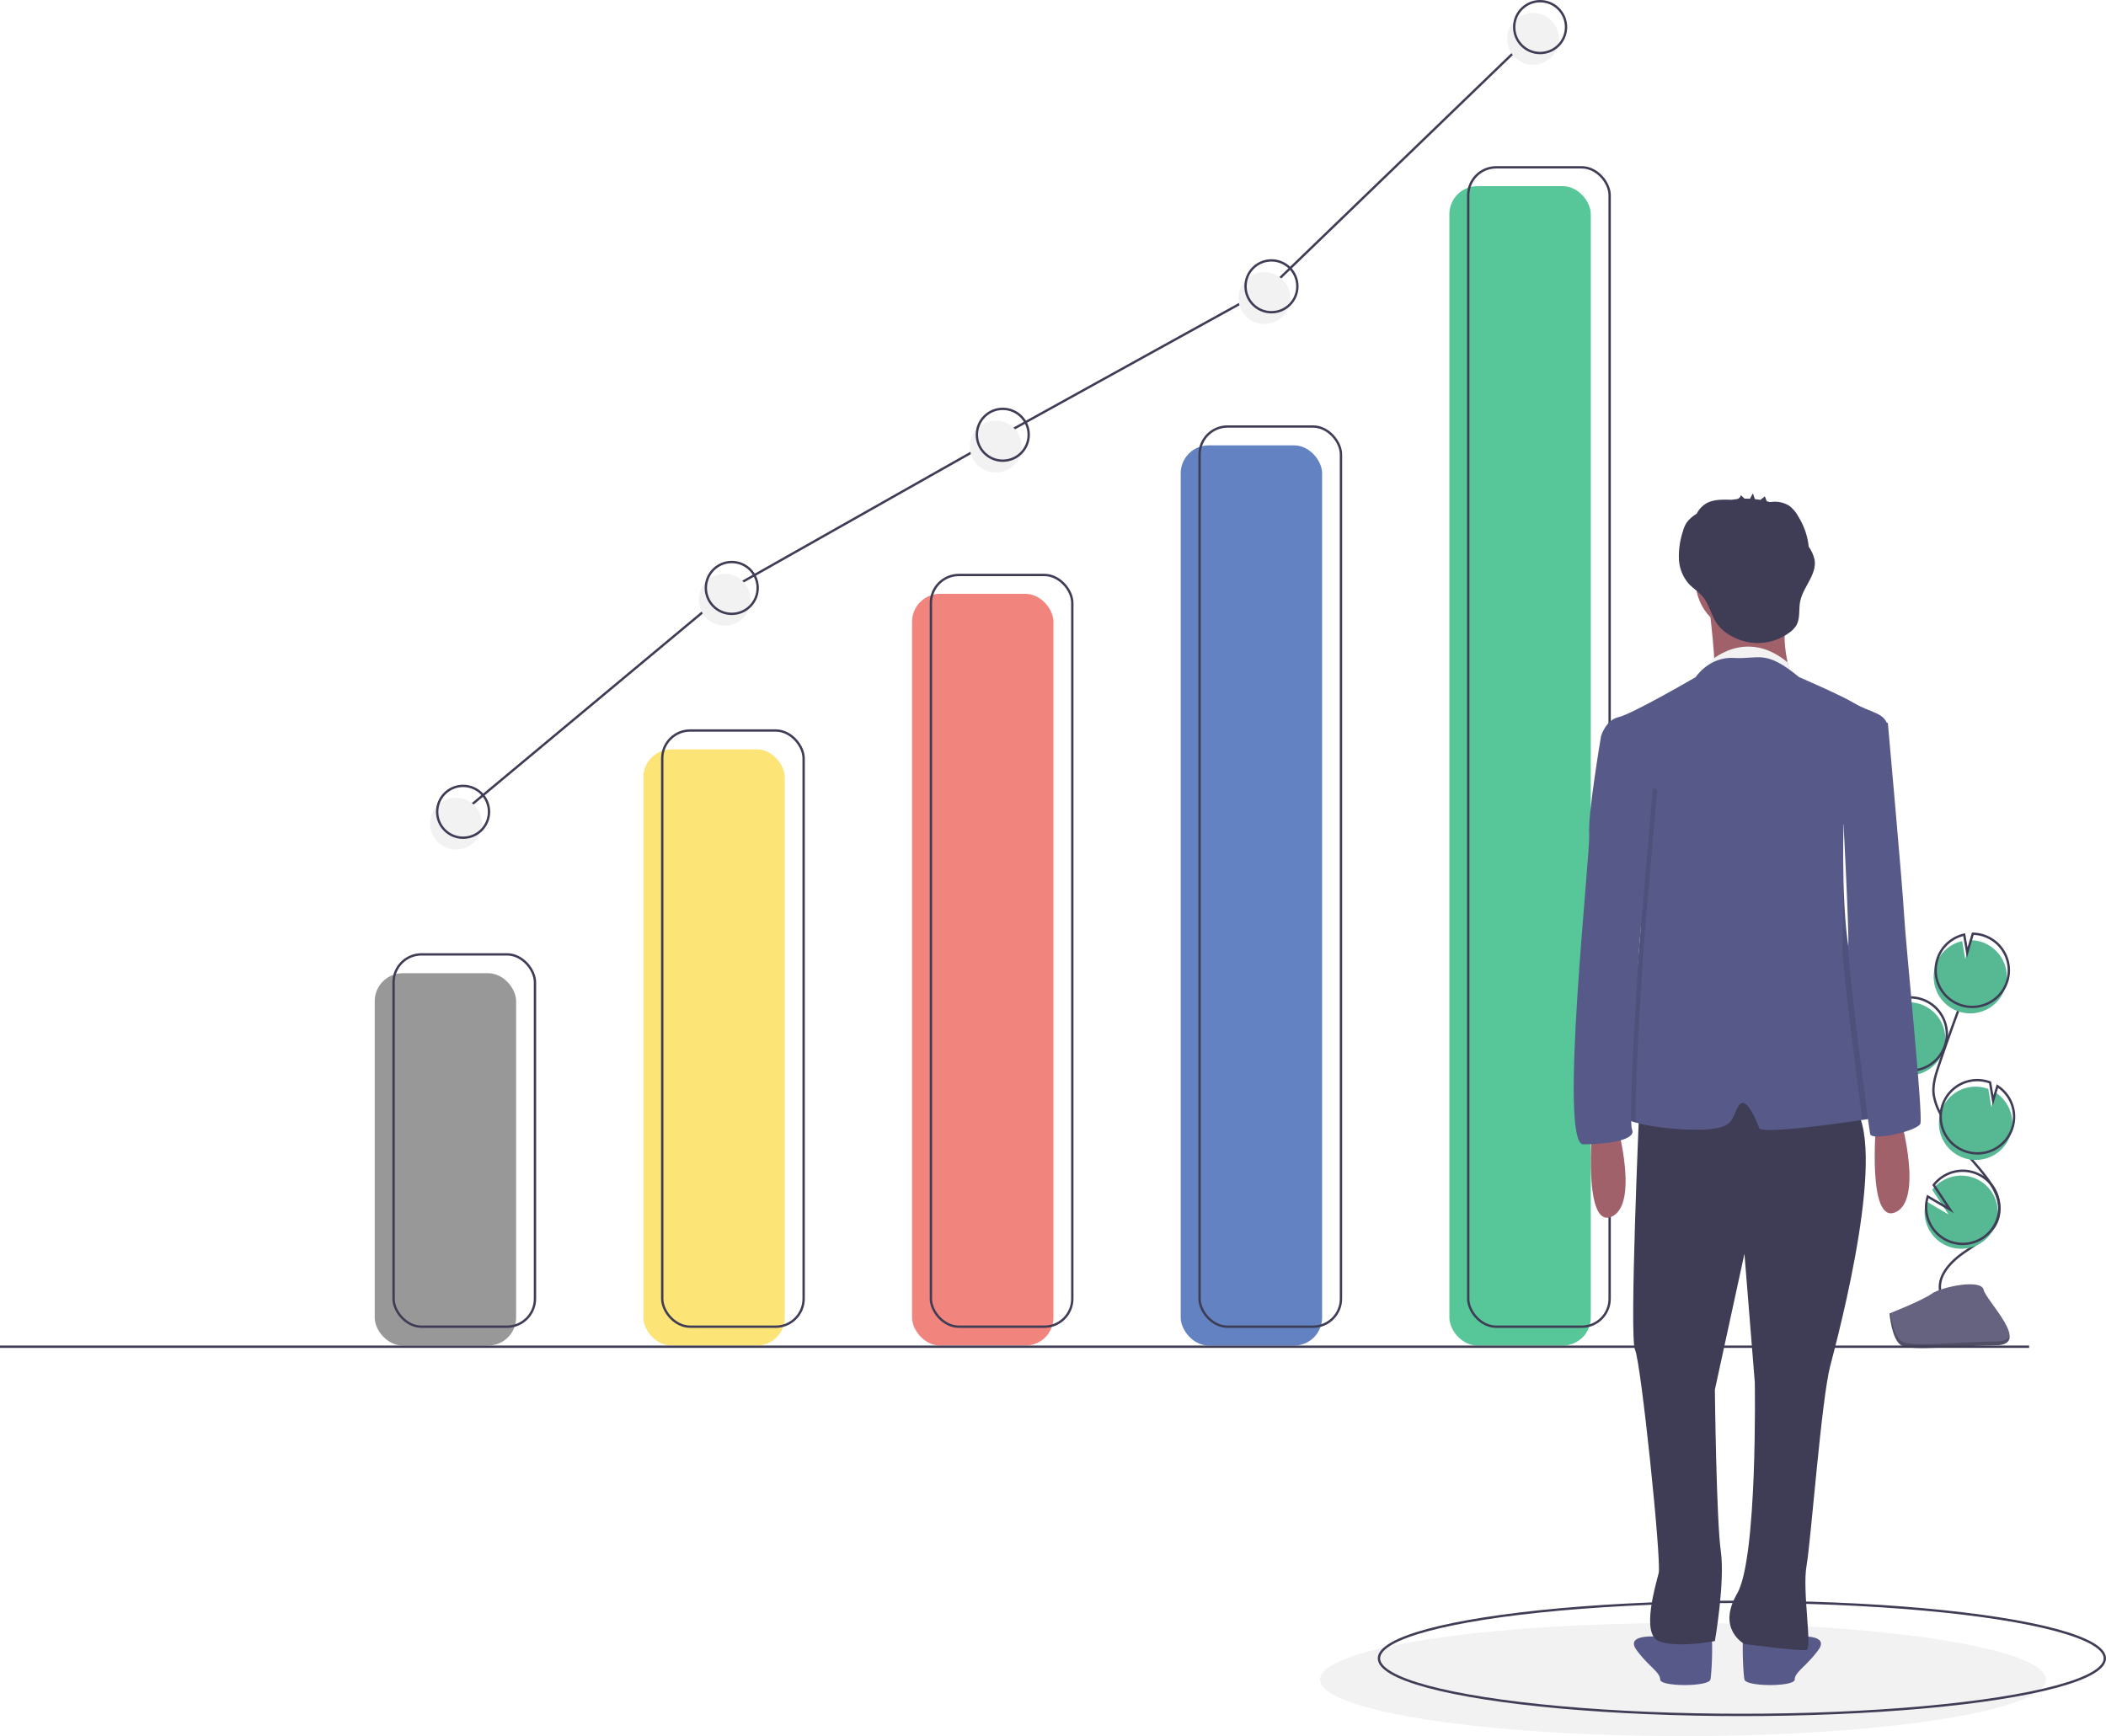 <?xml version="1.0" encoding="UTF-8" standalone="no"?>
<svg
   xmlns:dc="http://purl.org/dc/elements/1.1/"
   xmlns:cc="http://creativecommons.org/ns#"
   xmlns:rdf="http://www.w3.org/1999/02/22-rdf-syntax-ns#"
   xmlns:svg="http://www.w3.org/2000/svg"
   xmlns="http://www.w3.org/2000/svg"
   xmlns:sodipodi="http://sodipodi.sourceforge.net/DTD/sodipodi-0.dtd"
   xmlns:inkscape="http://www.inkscape.org/namespaces/inkscape"
   id="e9a400c3-14c4-48e9-ac4d-1e6d0c39fdb5"
   data-name="Layer 1"
   width="893.617"
   height="736.75"
   viewBox="0 0 893.617 736.75"
   version="1.1"
   sodipodi:docname="ramp.svg"
   inkscape:version="0.92.4 (5da689c313, 2019-01-14)"
>
  <rect x="0" y="0" width="893.617" height="736.75" fill="#333333" stroke="none"/>
  <defs
     id="defs7066" />
  <sodipodi:namedview
     pagecolor="#ffffff"
     bordercolor="#666666"
     borderopacity="1"
     objecttolerance="10"
     gridtolerance="10"
     guidetolerance="10"
     inkscape:pageopacity="0"
     inkscape:pageshadow="2"
     inkscape:window-width="2181"
     inkscape:window-height="1126"
     id="namedview7064"
     showgrid="false"
     inkscape:zoom="1.281303"
     inkscape:cx="259.88944"
     inkscape:cy="399.59322"
     inkscape:window-x="0"
     inkscape:window-y="50"
     inkscape:window-maximized="1"
     inkscape:current-layer="e9a400c3-14c4-48e9-ac4d-1e6d0c39fdb5" />
  <title
     id="title6959">investing</title>
  <path
     d="M321.941,651.875s332.5-277.5,524,0"
     transform="translate(-153.441 -81.375)"
     fill="#f2f2f2"
     id="path6961" />
     <rect width="100%" height="100%" fill="white"/>
  <ellipse
     cx="714.117"
     cy="712.75"
     rx="154"
     ry="24"
     fill="#f2f2f2"
     id="ellipse6963" />
  <ellipse
     cx="739.117"
     cy="703.75"
     rx="154"
     ry="24"
     fill="none"
     stroke="#3f3d56"
     stroke-miterlimit="10"
     id="ellipse6965" />
  <path
     d="M958.047,536.825a15.529,15.529,0,1,0,2.068-29.782l.389,7.993-3.781-6.85a15.47,15.47,0,0,0-7.971,8.747,15.227,15.227,0,0,0-.893,4.201A15.526,15.526,0,0,0,958.047,536.825Z"
     transform="translate(-153.441 -81.375)"
     fill="#57b894"
     id="path6967" />
  <path
     d="M976.758,629.527c-1.335-6.797,4.449-12.824,10.163-16.741s12.389-7.766,14.339-14.413c2.802-9.553-5.544-18.302-12.039-25.847a93.49,93.49,0,0,1-12.329-18.323,25.222,25.222,0,0,1-2.949-8.331c-.512-4.235.848-8.448,2.219-12.488q6.849-20.184,14.645-40.03"
     transform="translate(-153.441 -81.375)"
     fill="none"
     stroke="#3f3d56"
     stroke-miterlimit="10"
     id="path6969" />
  <path
     d="M958.686,534.767a15.529,15.529,0,1,0,2.068-29.782l.389,7.993-3.781-6.85a15.47,15.47,0,0,0-7.971,8.747,15.227,15.227,0,0,0-.893,4.201A15.526,15.526,0,0,0,958.686,534.767Z"
     transform="translate(-153.441 -81.375)"
     fill="none"
     stroke="#3f3d56"
     stroke-miterlimit="10"
     id="path6971" />
  <path
     d="M974.86,490.594a15.511,15.511,0,0,1,11.177-9.847l1.279,7.598,2.37-7.98a15.527,15.527,0,1,1-14.826,10.229Z"
     transform="translate(-153.441 -81.375)"
     fill="#57b894"
     id="path6973" />
  <path
     d="M975.713,487.85a15.511,15.511,0,0,1,11.177-9.847l1.279,7.598,2.37-7.98a15.527,15.527,0,1,1-14.826,10.229Z"
     transform="translate(-153.441 -81.375)"
     fill="none"
     stroke="#3f3d56"
     stroke-miterlimit="10"
     id="path6975" />
  <path
     d="M986.494,572.68a15.527,15.527,0,0,0,13.743-27.624L998.416,551.189l-1.292-7.688a.271.271,0,0,0-.04-.015,15.528,15.528,0,1,0-10.59,29.194Z"
     transform="translate(-153.441 -81.375)"
     fill="#57b894"
     id="path6977" />
  <path
     d="M987.233,569.901a15.527,15.527,0,0,0,13.743-27.624l-1.821,6.133-1.292-7.688a.271.271,0,0,0-.04-.015,15.528,15.528,0,1,0-10.59,29.194Z"
     transform="translate(-153.441 -81.375)"
     fill="none"
     stroke="#3f3d56"
     stroke-miterlimit="10"
     id="path6979" />
  <path
     d="M970.328,598.468a15.52,15.52,0,1,0,2.992-12.16l6.919,10.413-9.453-5.527A15.383,15.383,0,0,0,970.328,598.468Z"
     transform="translate(-153.441 -81.375)"
     fill="#57b894"
     id="path6981" />
  <path
     d="M970.968,596.41a15.52,15.52,0,1,0,2.992-12.16l6.919,10.413-9.453-5.527A15.383,15.383,0,0,0,970.968,596.41Z"
     transform="translate(-153.441 -81.375)"
     fill="none"
     stroke="#3f3d56"
     stroke-miterlimit="10"
     id="path6983" />
  <path
     d="M955.198,638.734s13.703-5.37,17.833-8.311,21.079-6.452,22.103-1.736,20.593,23.457,5.122,23.581-35.947,2.538-40.069.028S955.198,638.734,955.198,638.734Z"
     transform="translate(-153.441 -81.375)"
     fill="#656380"
     id="path6985" />
  <path
     d="M1000.533,650.627c-15.471.125-35.947,2.538-40.069.028-3.139-1.912-4.39-8.773-4.808-11.938-.29.012-.457.018-.457.018s.868,11.052,4.99,13.562,24.598.097,40.069-.028c4.466-.036,6.008-1.625,5.924-3.978C1005.56,649.712,1003.856,650.6,1000.533,650.627Z"
     transform="translate(-153.441 -81.375)"
     opacity="0.2"
     id="path6987" />
  <rect
     x="159"
     y="413"
     width="60"
     height="158"
     rx="11.851"
     fill="#4285f4"
     id="rect6989"
     style="fill:#989898;fill-opacity:1" />
  <rect
     x="273"
     y="318"
     width="60"
     height="253"
     rx="11.851"
     fill="#4285f4"
     id="rect6991"
     style="fill:#fde477;fill-opacity:1" />
  <rect
     x="387"
     y="252"
     width="60"
     height="319"
     rx="11.851"
     fill="#4285f4"
     id="rect6993"
     style="fill:#f1857e;fill-opacity:1" />
  <rect
     x="501"
     y="189"
     width="60"
     height="382"
     rx="11.851"
     fill="#4285f4"
     id="rect6995"
     style="fill:#6282c2;fill-opacity:1" />
  <rect
     x="615"
     y="79"
     width="60"
     height="492"
     rx="11.851"
     fill="#4285f4"
     id="rect6997"
     style="fill:#57c79a;fill-opacity:1" />
  <rect
     x="167"
     y="405"
     width="60"
     height="158"
     rx="11.851"
     fill="none"
     stroke="#3f3d56"
     stroke-miterlimit="10"
     id="rect6999" />
  <rect
     x="281"
     y="310"
     width="60"
     height="253"
     rx="11.851"
     fill="none"
     stroke="#3f3d56"
     stroke-miterlimit="10"
     id="rect7001" />
  <rect
     x="395"
     y="244"
     width="60"
     height="319"
     rx="11.851"
     fill="none"
     stroke="#3f3d56"
     stroke-miterlimit="10"
     id="rect7003" />
  <rect
     x="509"
     y="181"
     width="60"
     height="382"
     rx="11.851"
     fill="none"
     stroke="#3f3d56"
     stroke-miterlimit="10"
     id="rect7005" />
  <rect
     x="623"
     y="71"
     width="60"
     height="492"
     rx="11.851"
     fill="none"
     stroke="#3f3d56"
     stroke-miterlimit="10"
     id="rect7007" />
  <line
     x1="861"
     y1="571.5"
     y2="571.5"
     fill="none"
     stroke="#3f3d56"
     stroke-miterlimit="10"
     id="line7009" />
  <path
     d="M960.145,556.951s9.411,33.879-2.51,38.898-8.156-37.643-8.156-37.643Z"
     transform="translate(-153.441 -81.375)"
     fill="#a0616a"
     id="path7011" />
  <path
     d="M874.82,774.028s-8.783-.627-11.92,1.255a7.571,7.571,0,0,1-6.274.627s-13.803-1.255-8.783,5.647S857.88,790.968,857.88,794.104s20.704,3.137,21.331,0,1.255-19.449,0-20.076S874.82,774.028,874.82,774.028Z"
     transform="translate(-153.441 -81.375)"
     fill="#575a89"
     id="path7013" />
  <path
     d="M898.033,774.028s8.783-.627,11.92,1.255a7.571,7.571,0,0,0,6.274.627s13.803-1.255,8.783,5.647-10.038,9.411-10.038,12.548-20.704,3.137-21.331,0-1.255-19.449,0-20.076S898.033,774.028,898.033,774.028Z"
     transform="translate(-153.441 -81.375)"
     fill="#575a89"
     id="path7015" />
  <path
     d="M849.097,550.05s-4.392,99.128-1.882,104.147,11.293,89.717,10.038,94.736-7.529,25.723,0,28.86,23.841,0,23.841,0,4.392-25.096,2.51-38.271-2.51-68.386-2.51-68.386l12.548-57.72,4.392,54.583s1.255,74.659-7.529,89.717,3.137,21.331,3.137,21.331,23.841,3.137,26.35,2.51-1.882-25.096,0-35.761,6.274-70.268,10.038-84.698,25.096-94.736,9.411-111.048S849.097,550.05,849.097,550.05Z"
     transform="translate(-153.441 -81.375)"
     fill="#3f3d56"
     id="path7017" />
  <circle
     cx="741.455"
     cy="246.579"
     r="21.959"
     fill="#a0616a"
     id="circle7019" />
  <path
     d="M878.584,337.992s3.764,30.115,1.882,30.742,33.252,0,33.252,0-6.901-18.194,0-32.624Z"
     transform="translate(-153.441 -81.375)"
     fill="#a0616a"
     id="path7021" />
  <path
     d="M878.584,362.46s15.291-15.057,33.369,0l1.17,4.488-9.443-.097H878.584Z"
     transform="translate(-153.441 -81.375)"
     fill="#f2f2f2"
     id="path7023" />
  <path
     d="M953.243,555.069c-1.449.289-5.0.878-9.63,1.581-15.415,2.328-42.731,5.854-43.698,3.438-1.255-3.137-5.647-14.43-8.783-9.411s-1.255,9.411-14.43,10.038c-8.965.427-21.996-.891-29.211-2.961-3.388-.972-5.496-2.108-5.295-3.313.627-3.764,7.529-75.287,7.529-82.188s2.51-40.153,2.51-40.153l-18.031-35.479-1.418-2.792s1.882-6.901,7.529-8.156S872.937,368.734,872.937,368.734s5.647-8.783,16.312-8.156,13.175-3.764,27.605,8.156c0,0,17.567,7.529,23.841,11.293s13.175,3.764,13.803,10.038c.125,1.261-.558,3.689-1.732,6.757-4.298,11.243-15.158,31.137-16.858,34.237-.151.27-.232.414-.232.414s-.326,11.28.019,24.487v.031c.339,12.667,1.292,27.103,3.745,35.084C944.46,507.387,959.517,553.814,953.243,555.069Z"
     transform="translate(-153.441 -81.375)"
     fill="#575a89"
     id="path7025" />
  <path
     d="M923.402,318.94a14.958,14.958,0,0,0-2.482-5.546,29.963,29.963,0,0,0-4.473-12.905,13.54,13.54,0,0,0-4.007-4.625,11.83,11.83,0,0,0-6.305-1.572c-.4-.007-1.12.115-1.769.144-.415-.128-.833-.243-1.253-.351-.245-.545-.73-2.133-.866-2.025l-1.83,1.454c-.774-.134-1.551-.239-2.332-.322q-.426-1.216-.852-2.431a16.661,16.661,0,0,0-1.209,2.272q-1.165-.057-2.332-.04l-1.555-1.494a2.193,2.193,0,0,1-1.715,1.68c-.716.073-1.428.169-2.138.284-.058-0-.116,0-.173-.001-3.829-.096-7.95-.267-11.152,1.835a10.989,10.989,0,0,0-3.55,4.029c-.392.266-.785.531-1.166.814a12.748,12.748,0,0,0-3.285,3.256,13.809,13.809,0,0,0-1.453,3.522,33.761,33.761,0,0,0-1.673,11.534A17.117,17.117,0,0,0,870.04,329.133c1.642,1.765,3.73,3.068,5.375,4.83,3.386,3.629,4.021,8.691,6.917,12.531,3.064,4.062,8.655,6.734,13.565,7.5a22.66,22.66,0,0,0,16.88-4.21,10.443,10.443,0,0,0,2.874-3.013c1.704-2.948.982-6.653,1.615-9.999C918.453,330.501,924.438,325.238,923.402,318.94Z"
     transform="translate(-153.441 -81.375)"
     fill="#3f3d56"
     id="path7027" />
  <path
     d="M839.686,558.833s9.411,33.879-2.51,38.898-8.156-37.643-8.156-37.643Z"
     transform="translate(-153.441 -81.375)"
     fill="#a0616a"
     id="path7029" />
  <path
     d="M850.972,481.953s-4.116,61.083-3.482,75.801c-3.388-.972-5.496-2.108-5.295-3.313.627-3.764,7.529-75.287,7.529-82.188s2.51-40.153,2.51-40.153l-18.031-35.479c.289-1.757.464-2.792.464-2.792l9.097,19.135,12.861,3.451Z"
     transform="translate(-153.441 -81.375)"
     opacity="0.1"
     id="path7031" />
  <path
     d="M837.176,390.065l-4.392,3.764s-5.647,33.252-5.019,41.408-13.175,131.752-2.51,131.752,22.586-1.882,20.704-6.274,3.133-78.762,3.133-78.762l5.65-65.537Z"
     transform="translate(-153.441 -81.375)"
     fill="#575a89"
     id="path7033" />
  <path
     d="M952.767,396.822c-4.298,11.243-15.158,31.137-16.858,34.237.05-8.024.082-13.702.082-13.702l13.175-26.978,2.823-2.196S952.29,391.502,952.767,396.822Z"
     transform="translate(-153.441 -81.375)"
     opacity="0.1"
     id="path7035" />
  <path
     d="M953.243,555.069c-1.449.289-5.0.878-9.63,1.581-2.403-17.768-8.827-68.862-8.42-73.674.201-2.372.37-14.091.502-26.984.339,12.667,1.292,27.103,3.745,35.084C944.46,507.387,959.517,553.814,953.243,555.069Z"
     transform="translate(-153.441 -81.375)"
     opacity="0.1"
     id="path7037" />
  <path
     d="M945.087,385.673l9.411,2.51s6.274,69.64,6.901,81.561,8.156,85.325,6.901,88.462-20.704,7.529-21.331,4.392-9.748-73.921-9.266-79.623-2.655-64.677-2.655-64.677Z"
     transform="translate(-153.441 -81.375)"
     fill="#575a89"
     id="path7039" />
  <polyline
     points="196.5 344.5 310.5 249.5 425.5 184.5 539.5 121.5 653.5 11.5"
     fill="none"
     stroke="#3f3d56"
     stroke-miterlimit="10"
     id="polyline7041" />
  <circle
     cx="193.5"
     cy="349.5"
     r="11"
     fill="#f2f2f2"
     id="circle7043" />
  <circle
     cx="307.5"
     cy="254.5"
     r="11"
     fill="#f2f2f2"
     id="circle7045" />
  <circle
     cx="422.5"
     cy="189.5"
     r="11"
     fill="#f2f2f2"
     id="circle7047" />
  <circle
     cx="536.5"
     cy="126.5"
     r="11"
     fill="#f2f2f2"
     id="circle7049" />
  <circle
     cx="650.5"
     cy="16.5"
     r="11"
     fill="#f2f2f2"
     id="circle7051" />
  <circle
     cx="196.5"
     cy="344.5"
     r="11"
     fill="none"
     stroke="#3f3d56"
     stroke-miterlimit="10"
     id="circle7053" />
  <circle
     cx="310.5"
     cy="249.5"
     r="11"
     fill="none"
     stroke="#3f3d56"
     stroke-miterlimit="10"
     id="circle7055" />
  <circle
     cx="425.5"
     cy="184.5"
     r="11"
     fill="none"
     stroke="#3f3d56"
     stroke-miterlimit="10"
     id="circle7057" />
  <circle
     cx="539.5"
     cy="121.5"
     r="11"
     fill="none"
     stroke="#3f3d56"
     stroke-miterlimit="10"
     id="circle7059" />
  <circle
     cx="653.5"
     cy="11.5"
     r="11"
     fill="none"
     stroke="#3f3d56"
     stroke-miterlimit="10"
     id="circle7061" />
</svg>
